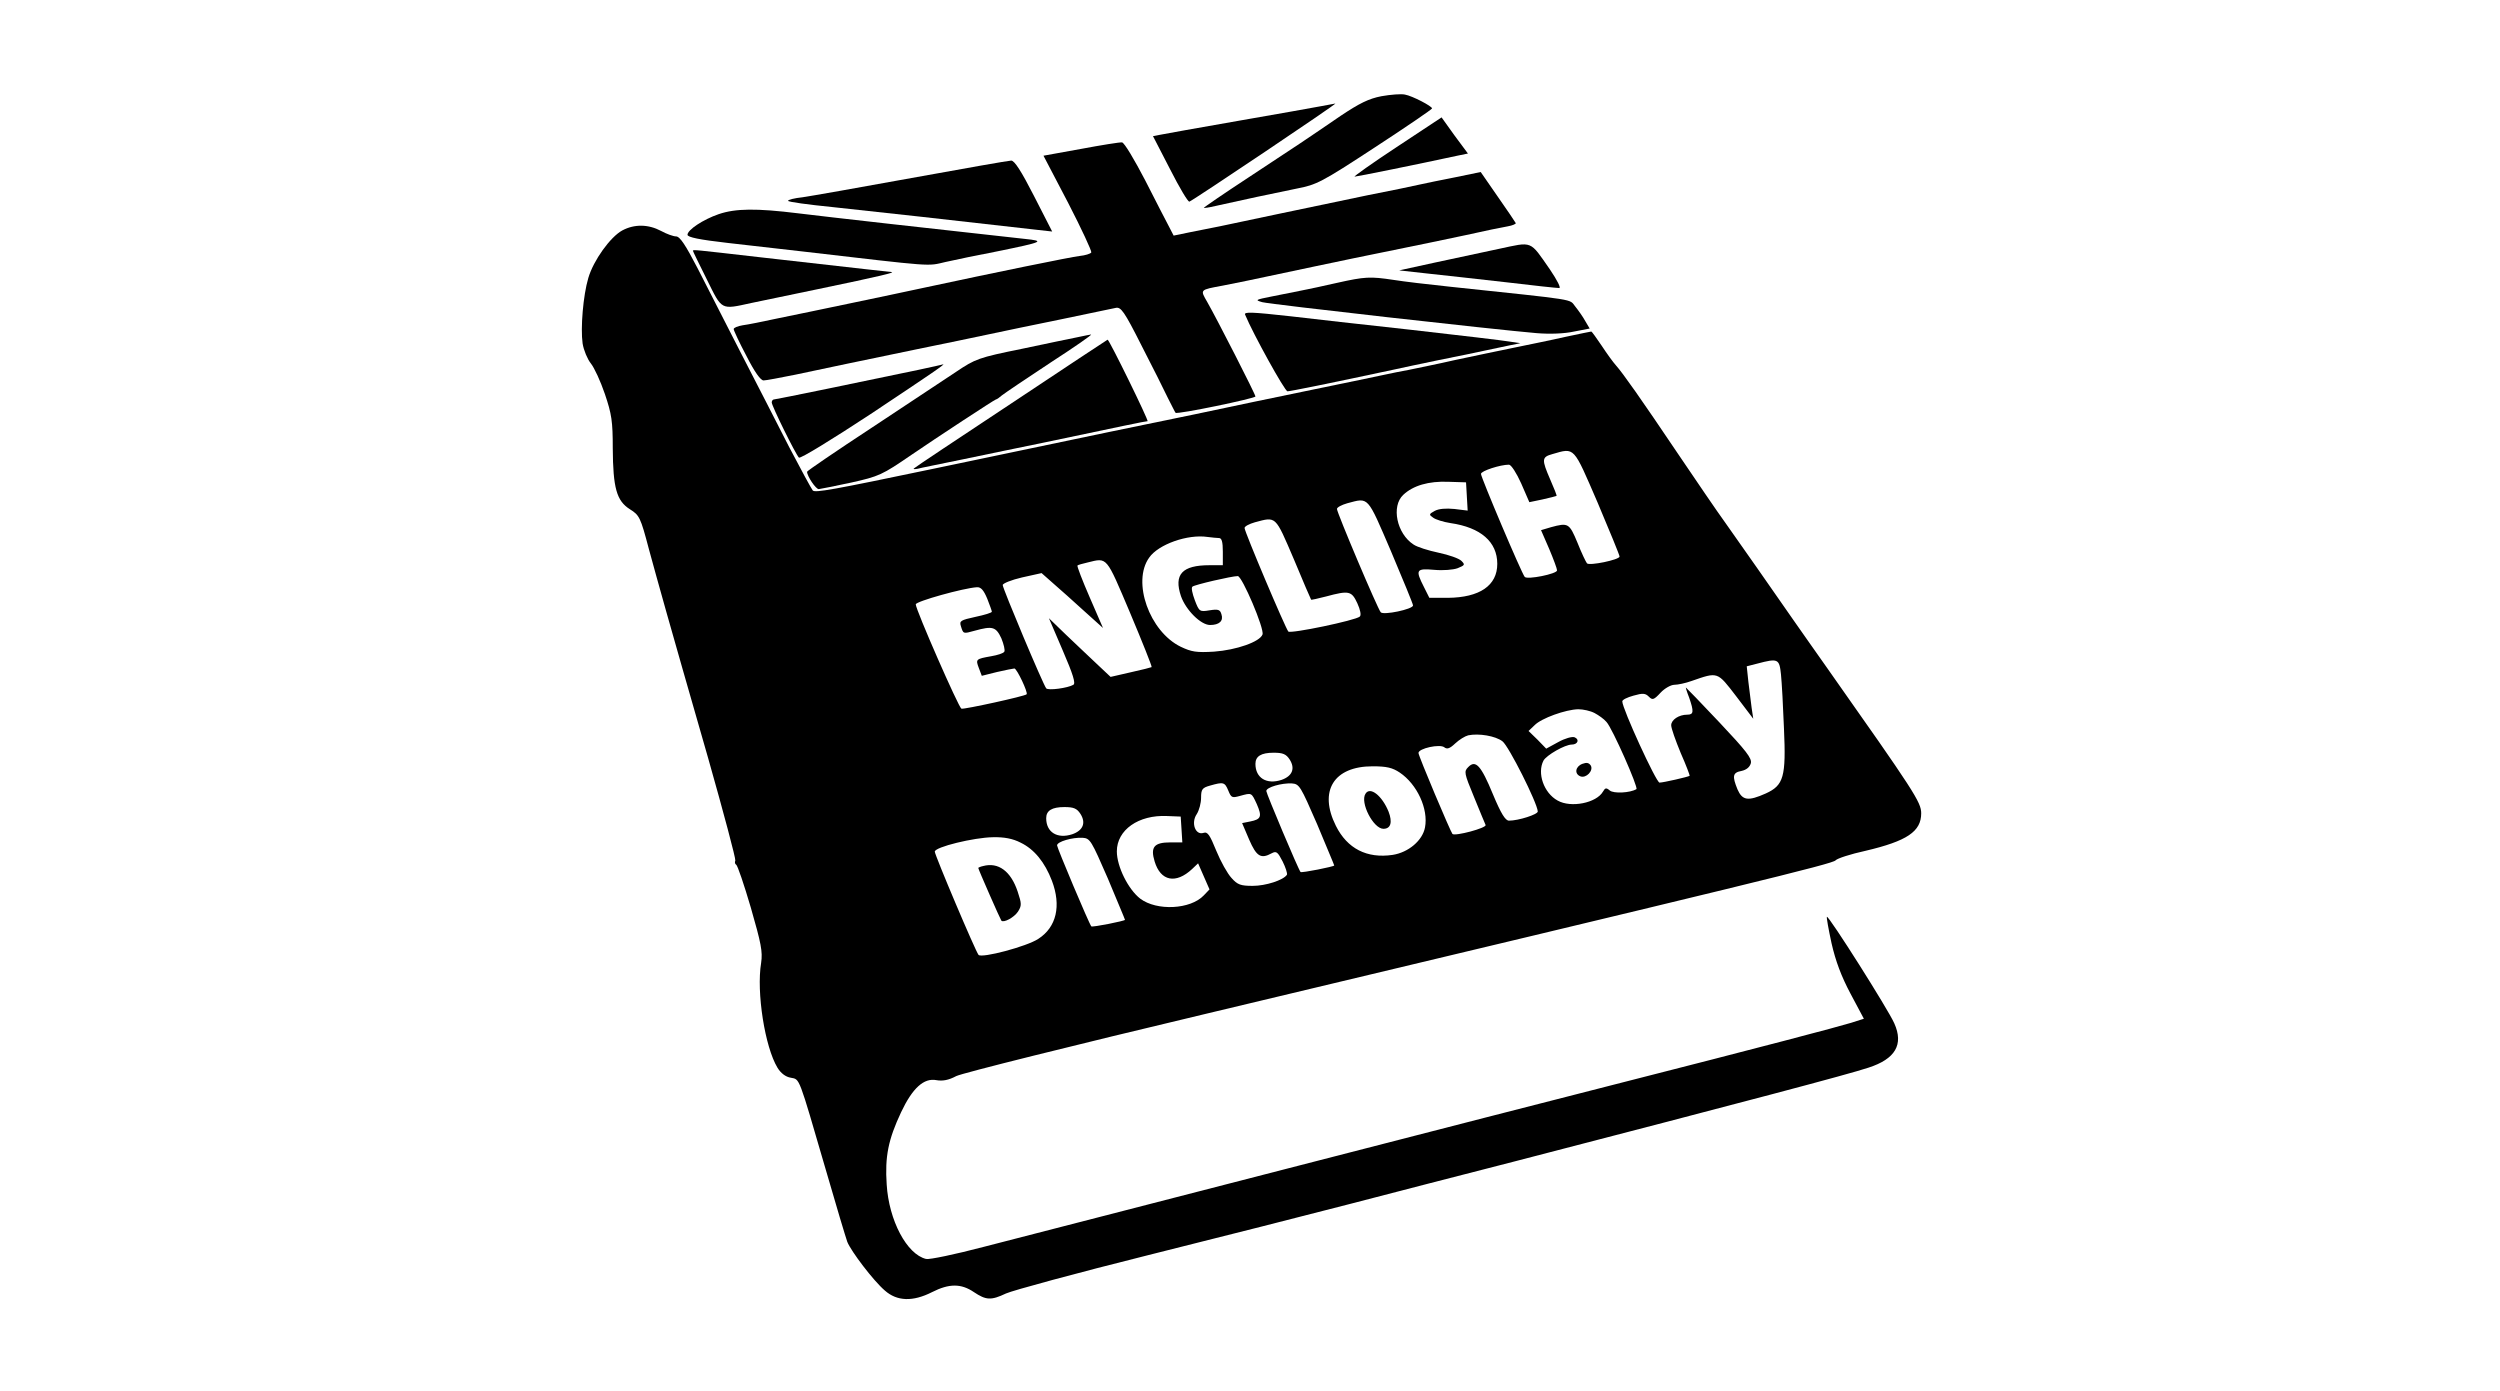 <?xml version="1.0" standalone="no"?>
<!DOCTYPE svg PUBLIC "-//W3C//DTD SVG 20010904//EN"
 "http://www.w3.org/TR/2001/REC-SVG-20010904/DTD/svg10.dtd">
<svg version="1.0" xmlns="http://www.w3.org/2000/svg"
 width="920pt" height="512pt" viewBox="0 0 920 512"
 preserveAspectRatio="xMidYMid meet">

<g transform="translate(0,512) scale(0.1,-0.1)"
fill="#000000" stroke="none">
<path d="M5084 4766 c-47 -9 -81 -26 -150 -72 -127 -87 -160 -109 -341 -228
-90 -59 -163 -109 -163 -111 0 -1 19 1 43 7 84 19 224 49 299 64 73 14 91 23
288 152 115 75 210 140 210 143 0 8 -72 46 -100 51 -14 3 -52 0 -86 -6z"/>
<path d="M4860 4729 c-25 -5 -162 -29 -305 -54 -143 -25 -272 -48 -286 -51
l-26 -5 63 -122 c34 -67 66 -121 71 -119 17 7 546 362 537 361 -5 -1 -29 -5
-54 -10z"/>
<path d="M5140 4579 c-91 -60 -160 -109 -155 -109 8 0 235 46 378 77 l39 8
-49 66 -48 67 -165 -109z"/>
<path d="M3978 4572 l-138 -25 91 -174 c49 -95 87 -177 85 -182 -3 -5 -23 -11
-43 -13 -34 -4 -308 -60 -578 -118 -55 -12 -174 -37 -265 -56 -91 -19 -210
-44 -265 -55 -55 -12 -115 -24 -132 -26 -18 -3 -33 -9 -33 -14 0 -5 21 -50 47
-99 30 -59 52 -90 63 -90 9 0 61 10 116 21 131 28 232 49 449 94 99 20 218 45
265 55 47 10 166 35 265 55 99 21 190 40 201 42 19 4 31 -12 95 -139 40 -78
84 -165 97 -193 14 -27 26 -52 28 -54 6 -7 294 53 294 60 0 8 -141 284 -177
347 -27 47 -29 45 57 61 56 11 82 16 340 71 80 17 210 44 290 60 80 16 199 41
265 55 66 15 135 29 153 32 18 3 31 9 30 12 -2 4 -31 47 -66 97 l-63 91 -92
-19 c-51 -10 -110 -22 -132 -27 -22 -5 -107 -23 -190 -39 -82 -17 -226 -47
-320 -67 -234 -50 -261 -55 -333 -69 l-63 -13 -16 31 c-9 17 -49 94 -88 171
-40 77 -78 141 -86 141 -8 1 -76 -10 -151 -24z"/>
<path d="M3355 4465 c-192 -35 -374 -67 -402 -71 -29 -3 -53 -9 -53 -13 0 -4
73 -14 163 -23 133 -14 485 -53 755 -84 l54 -6 -67 131 c-46 90 -72 131 -84
130 -9 0 -173 -29 -366 -64z"/>
<path d="M2645 4332 c-58 -20 -115 -58 -115 -76 0 -9 43 -18 148 -30 81 -9
203 -23 272 -31 498 -58 460 -55 530 -39 36 8 121 26 190 39 171 35 177 38
100 46 -301 33 -737 82 -833 94 -154 19 -230 18 -292 -3z"/>
<path d="M2290 4272 c-44 -24 -106 -110 -125 -175 -19 -64 -29 -184 -21 -241
4 -25 18 -58 30 -73 13 -16 36 -66 52 -113 25 -74 29 -100 29 -200 1 -146 14
-193 63 -224 35 -22 39 -29 70 -147 37 -135 61 -223 218 -769 57 -201 102
-370 100 -377 -3 -6 -1 -13 3 -15 5 -2 29 -73 54 -158 38 -132 44 -162 38
-203 -18 -109 14 -310 60 -386 12 -20 30 -34 49 -37 34 -7 27 11 129 -339 38
-132 74 -251 79 -265 14 -35 96 -143 138 -179 45 -40 103 -42 174 -6 63 32
107 32 154 0 45 -30 63 -31 118 -5 24 11 259 75 523 141 264 66 599 151 745
189 146 38 416 108 600 155 860 223 1231 321 1306 346 99 32 130 85 95 163
-21 49 -242 398 -248 392 -2 -2 6 -46 17 -97 15 -66 36 -122 70 -186 l49 -92
-47 -15 c-45 -14 -329 -89 -867 -226 -339 -86 -2102 -541 -2327 -599 -103 -27
-198 -47 -210 -44 -71 17 -137 142 -145 274 -7 103 6 166 53 266 42 89 84 127
130 118 23 -4 45 0 73 15 22 11 435 114 918 229 2007 479 2308 552 2318 565 6
7 55 23 110 35 153 36 205 71 205 138 0 41 -25 79 -347 536 -40 56 -94 134
-121 172 -86 124 -194 278 -252 360 -32 44 -110 159 -175 255 -138 205 -203
297 -228 325 -10 11 -34 44 -53 73 -19 28 -36 52 -38 52 -2 0 -45 -9 -97 -20
-52 -12 -137 -29 -190 -40 -53 -11 -150 -31 -215 -45 -65 -15 -141 -30 -169
-36 -27 -5 -68 -13 -90 -18 -22 -5 -139 -29 -260 -54 -121 -25 -319 -66 -440
-92 -121 -25 -263 -54 -315 -65 -92 -19 -287 -60 -645 -135 -373 -78 -435 -89
-444 -80 -5 6 -44 78 -87 160 -42 83 -122 238 -177 345 -55 107 -127 248 -160
313 -44 85 -65 117 -79 117 -10 0 -35 9 -55 20 -47 25 -98 26 -143 2z m3589
-1001 c44 -104 81 -194 81 -199 0 -12 -112 -35 -120 -25 -4 5 -20 38 -35 76
-30 72 -34 74 -97 57 l-37 -11 30 -69 c16 -38 29 -73 29 -79 0 -13 -110 -35
-119 -24 -11 12 -161 366 -161 379 0 11 71 34 103 34 8 0 28 -31 45 -69 l30
-69 48 10 c27 6 50 12 52 13 2 1 -9 28 -23 60 -32 74 -32 83 8 94 83 24 76 30
166 -178z m-481 22 l3 -52 -49 6 c-31 3 -57 1 -72 -7 -22 -12 -22 -14 -6 -25
9 -7 38 -16 64 -20 111 -16 172 -69 172 -150 0 -80 -65 -124 -182 -125 l-68 0
-20 40 c-32 63 -29 69 38 63 32 -3 70 0 86 6 27 11 28 13 14 27 -9 9 -46 22
-84 30 -38 8 -79 21 -92 30 -62 40 -83 141 -38 183 36 34 93 51 166 48 l65 -2
3 -52z m-279 -202 c44 -104 81 -194 81 -199 0 -14 -110 -37 -119 -25 -11 12
-161 366 -161 380 0 6 17 15 38 21 80 21 72 30 161 -177z m-358 -28 c34 -82
63 -149 64 -150 0 -1 25 4 55 12 85 23 94 20 115 -25 11 -24 15 -44 9 -49 -15
-14 -255 -64 -263 -55 -11 13 -161 367 -161 381 0 6 17 15 38 21 79 21 74 26
143 -135z m-275 77 c10 0 14 -14 14 -50 l0 -50 -49 0 c-101 0 -132 -34 -105
-114 18 -51 73 -106 107 -106 34 0 50 15 42 39 -5 18 -12 20 -44 15 -36 -6
-38 -5 -54 37 -9 24 -14 46 -9 50 7 7 145 39 167 39 16 0 99 -195 91 -215 -10
-27 -96 -57 -178 -63 -65 -4 -83 -1 -123 18 -115 56 -180 239 -116 328 34 49
142 87 215 76 16 -2 35 -4 42 -4z m-327 -276 c45 -107 81 -197 79 -199 -1 -1
-36 -10 -77 -19 l-74 -17 -51 48 c-28 26 -79 75 -114 108 l-62 60 51 -119 c38
-88 48 -121 39 -126 -20 -12 -93 -22 -100 -13 -11 13 -160 367 -160 380 0 6
32 19 71 28 l72 16 43 -38 c24 -21 75 -66 113 -101 l70 -63 -49 113 c-27 62
-47 114 -45 117 2 2 19 7 37 11 74 18 67 26 157 -186z m-526 53 c9 -23 17 -45
17 -48 0 -4 -27 -12 -60 -19 -55 -12 -60 -15 -54 -34 9 -29 8 -29 51 -17 65
18 78 15 98 -28 9 -22 14 -44 11 -49 -3 -6 -25 -13 -49 -17 -56 -10 -57 -11
-45 -43 l11 -29 56 14 c31 7 60 13 64 13 9 0 51 -89 45 -95 -6 -7 -230 -56
-240 -53 -10 4 -168 364 -168 384 0 11 176 60 225 63 15 1 25 -11 38 -42z
m2921 -279 c3 -29 8 -119 11 -199 8 -178 -1 -209 -67 -239 -65 -29 -86 -26
-104 15 -20 49 -18 62 15 68 18 4 30 14 34 28 5 18 -17 46 -115 150 -67 71
-123 129 -124 129 -1 0 4 -17 12 -37 18 -52 17 -63 -7 -63 -31 0 -59 -19 -59
-39 0 -11 16 -56 35 -102 20 -45 34 -83 33 -84 -6 -4 -97 -25 -111 -25 -12 0
-137 272 -137 299 0 6 19 15 41 21 35 10 44 9 57 -4 13 -13 18 -12 43 15 15
16 38 29 51 29 12 0 41 6 63 14 98 34 94 35 164 -56 l63 -83 -6 40 c-3 22 -8
65 -12 96 l-6 57 39 10 c76 20 81 18 87 -40z m-686 -142 c15 -8 35 -22 44 -33
22 -24 118 -242 110 -247 -23 -14 -84 -17 -98 -5 -13 11 -17 10 -25 -4 -24
-42 -118 -61 -167 -33 -51 28 -76 101 -52 147 11 20 79 59 104 59 22 0 30 19
10 27 -9 3 -35 -4 -60 -18 l-44 -24 -32 33 -33 32 22 21 c25 26 115 58 161 59
18 0 45 -6 60 -14z m-339 -104 c23 -17 128 -226 130 -258 1 -11 -71 -34 -106
-34 -13 0 -29 25 -59 97 -44 107 -64 128 -91 100 -16 -16 -15 -22 21 -109 21
-51 40 -98 43 -104 4 -11 -112 -42 -122 -33 -7 8 -125 287 -125 298 0 17 79
34 95 21 10 -8 20 -5 40 14 15 14 36 27 48 30 39 8 100 -2 126 -22z m-783 -67
c21 -33 10 -61 -30 -75 -55 -18 -96 7 -96 59 0 28 21 41 67 41 34 0 46 -5 59
-25z m405 -48 c64 -43 106 -134 93 -202 -9 -48 -61 -92 -119 -101 -95 -14
-167 23 -209 107 -64 128 -8 219 135 219 52 0 73 -5 100 -23z m-631 -66 c11
-27 14 -28 43 -20 44 12 42 13 62 -30 20 -46 16 -56 -24 -64 l-30 -6 26 -61
c27 -62 43 -72 83 -50 17 9 22 5 40 -30 11 -22 18 -44 16 -49 -13 -20 -78 -41
-126 -41 -44 0 -56 4 -78 29 -15 16 -40 61 -56 100 -24 59 -32 71 -47 66 -30
-10 -47 37 -25 69 9 14 16 41 16 60 0 31 4 37 33 45 49 14 54 13 67 -18z m327
-124 c34 -82 63 -150 63 -152 0 -4 -120 -28 -124 -24 -8 9 -126 289 -126 298
0 14 57 30 94 28 28 -2 32 -10 93 -150z m-871 38 c21 -33 10 -61 -30 -75 -55
-18 -96 7 -96 59 0 28 21 41 67 41 34 0 46 -5 59 -25z m372 -57 l3 -48 -44 0
c-60 0 -74 -17 -58 -70 22 -73 78 -84 138 -28 l22 21 21 -48 21 -48 -21 -22
c-49 -52 -173 -58 -234 -12 -44 34 -86 118 -86 174 0 79 80 135 185 130 l50
-2 3 -47z m-592 -49 c50 -24 89 -72 115 -140 35 -92 17 -171 -50 -214 -42 -28
-208 -72 -220 -59 -11 13 -161 367 -161 380 0 17 144 52 214 53 41 1 73 -5
102 -20z m321 -132 c34 -82 63 -150 63 -152 0 -4 -120 -28 -124 -24 -8 9 -126
289 -126 298 0 14 57 30 94 28 28 -2 32 -10 93 -150z"/>
<path d="M5823 2309 c-26 -10 -30 -37 -7 -46 21 -8 49 21 38 40 -7 10 -15 12
-31 6z"/>
<path d="M5025 2199 c-21 -32 29 -129 66 -129 27 0 34 24 19 63 -24 59 -68 94
-85 66z"/>
<path d="M3618 1933 c-10 -2 -18 -6 -18 -7 0 -5 82 -191 85 -194 9 -9 47 12
61 33 14 22 14 29 -1 74 -25 75 -71 109 -127 94z"/>
<path d="M5515 4204 c-60 -13 -168 -36 -238 -51 l-128 -28 108 -12 c59 -6 189
-21 288 -32 99 -12 185 -21 193 -21 7 0 -7 28 -34 68 -76 109 -62 103 -189 76z"/>
<path d="M2550 4197 c0 -2 23 -49 51 -105 57 -115 50 -112 164 -87 39 8 149
31 245 51 231 48 288 62 270 63 -15 1 -80 9 -489 55 -236 27 -241 28 -241 23z"/>
<path d="M4920 4079 c-47 -11 -105 -23 -130 -28 -25 -5 -74 -15 -110 -22 -60
-12 -63 -13 -35 -21 30 -8 856 -101 1010 -114 49 -4 102 -2 138 6 l57 11 -16
27 c-8 15 -25 39 -37 54 -24 29 18 22 -462 73 -77 8 -170 19 -207 25 -86 13
-105 12 -208 -11z"/>
<path d="M4582 3962 c29 -70 146 -282 156 -282 10 0 149 28 392 80 25 6 99 21
165 35 66 13 143 29 170 35 28 6 68 14 90 19 l40 8 -40 6 c-22 4 -184 23 -360
43 -176 19 -376 42 -445 50 -144 16 -173 17 -168 6z"/>
<path d="M3965 3879 c-22 -4 -115 -24 -206 -43 -158 -32 -170 -37 -240 -84
-41 -27 -181 -120 -311 -206 -131 -86 -238 -159 -238 -162 0 -16 32 -64 43
-64 6 1 60 11 119 24 103 23 114 28 222 102 89 61 307 204 311 204 3 0 13 7
22 15 10 8 90 62 178 120 88 57 156 104 150 104 -5 -1 -28 -5 -50 -10z"/>
<path d="M3721 3635 c-195 -129 -356 -236 -358 -239 -3 -3 3 -3 14 -1 10 3 86
18 168 35 83 17 215 45 295 61 285 60 375 79 383 79 6 0 -141 300 -147 300 -1
0 -161 -106 -355 -235z"/>
<path d="M3380 3759 c-185 -39 -525 -109 -532 -109 -4 0 -8 -5 -8 -11 0 -13
87 -189 100 -203 5 -5 122 67 262 159 230 153 281 188 268 184 -3 -1 -43 -10
-90 -20z"/>
</g>
</svg>
